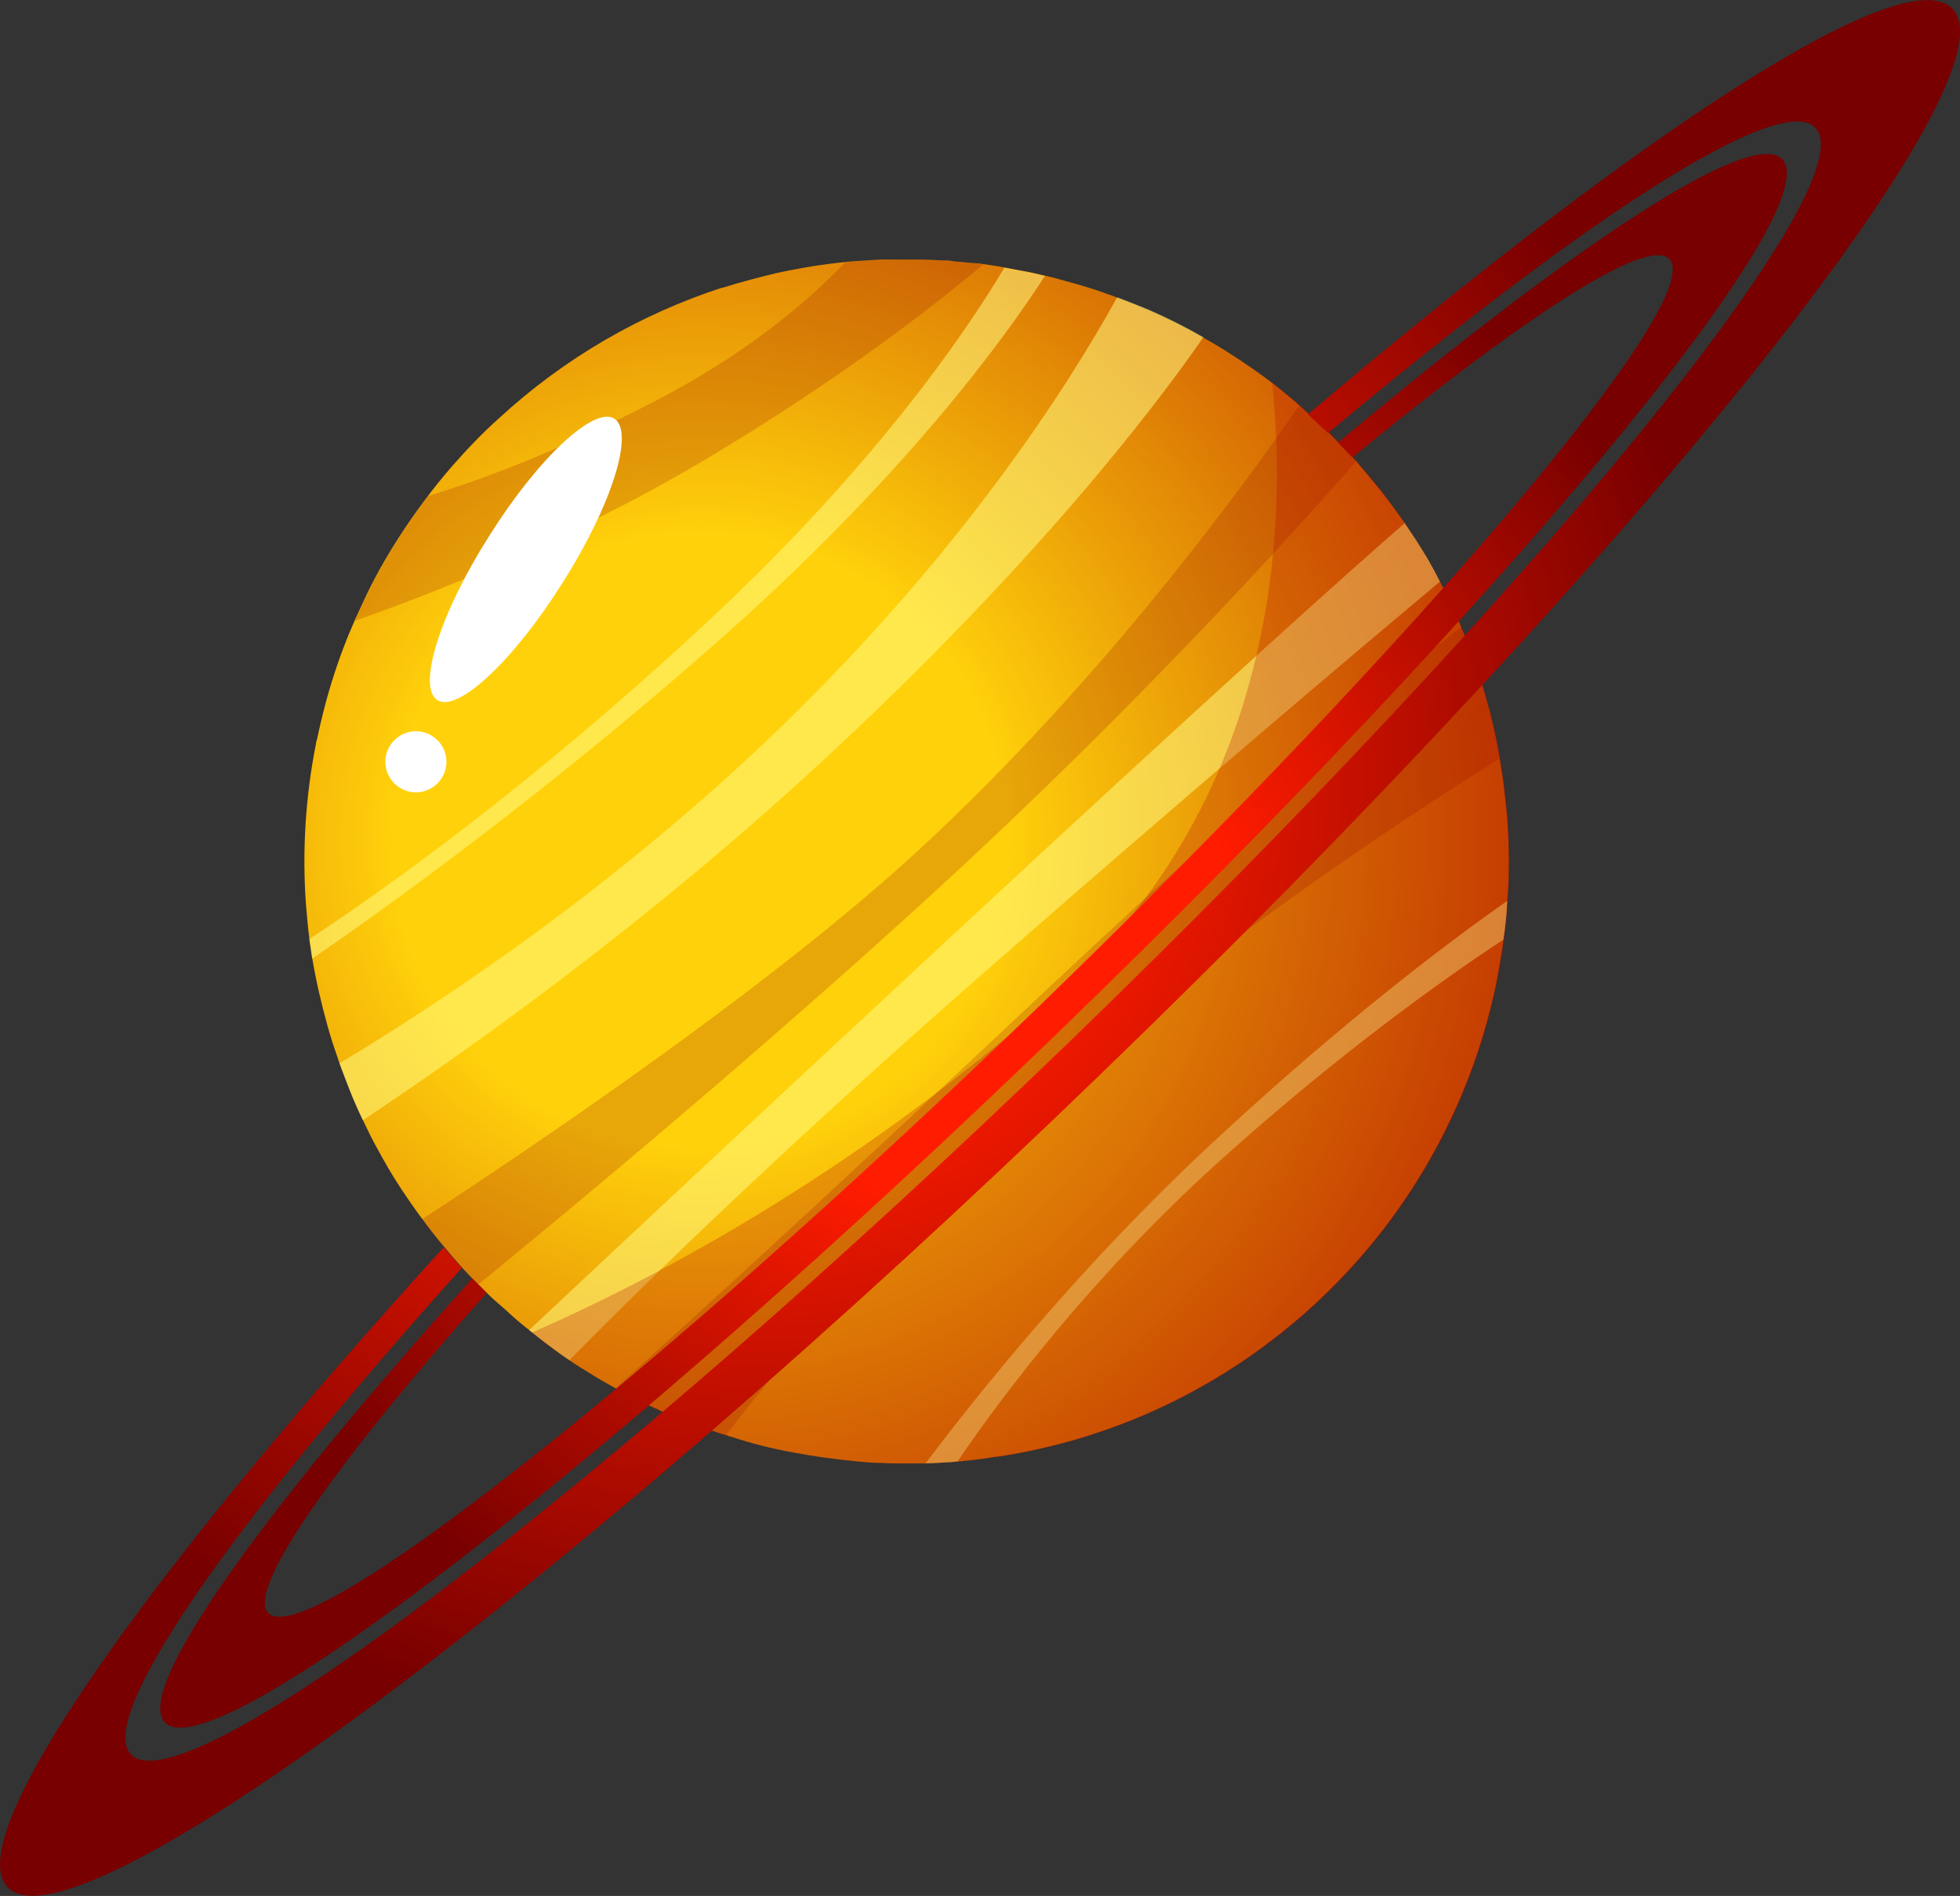 <?xml version="1.0" encoding="UTF-8"?><svg id="Layer_2" xmlns="http://www.w3.org/2000/svg" xmlns:xlink="http://www.w3.org/1999/xlink" viewBox="0 0 41 39.67"><rect x="0" y="0" width="41" height="39.67" fill="#333333" stroke="none"/><defs><style>.cls-1{fill:url(#_ÂÁ_Ï_ÌÌ_È_ËÂÌÚ_156-2);}.cls-1,.cls-2{mix-blend-mode:multiply;}.cls-3{fill:url(#_ÂÁ_Ï_ÌÌ_È_ËÂÌÚ_354-2);}.cls-4{mask:url(#mask);}.cls-5{fill:#fff;}.cls-6{fill:url(#_ÂÁ_Ï_ÌÌ_È_ËÂÌÚ_102-2);opacity:.67;}.cls-7{fill:#8c0000;opacity:.2;}.cls-8{fill:url(#_ÂÁ_Ï_ÌÌ_È_ËÂÌÚ_354);}.cls-9{fill:url(#_ÂÁ_Ï_ÌÌ_È_ËÂÌÚ_349);}.cls-10{fill:url(#_ÂÁ_Ï_ÌÌ_È_ËÂÌÚ_102);}.cls-11{mask:url(#mask-3);}.cls-12{mask:url(#mask-2);}.cls-13{mask:url(#mask-1);}.cls-14{fill:#fffc86;opacity:.53;}.cls-15{fill:#b00000;opacity:.25;}.cls-2{fill:url(#_ÂÁ_Ï_ÌÌ_È_ËÂÌÚ_156);}</style><radialGradient id="_ÂÁ_Ï_ÌÌ_È_ËÂÌÚ_349" cx="-277.41" cy="-26.69" fx="-277.41" fy="-26.69" r="19.31" gradientTransform="translate(236.74 -150.73) rotate(-42.65)" gradientUnits="userSpaceOnUse"><stop offset=".33" stop-color="#ffd10b"/><stop offset="1" stop-color="#c23700"/></radialGradient><filter id="luminosity-noclip-2" x="7986.53" y="-7969.44" width="-32766" height="32766" color-interpolation-filters="sRGB" filterUnits="userSpaceOnUse"><feFlood flood-color="#fff" result="bg"/><feBlend in="SourceGraphic" in2="bg"/></filter><mask id="mask-1" x="7986.53" y="-7969.44" width="-32766" height="32766" maskUnits="userSpaceOnUse"/><linearGradient id="_ÂÁ_Ï_ÌÌ_È_ËÂÌÚ_156" x1="-269.5" y1="-198.46" x2="-268.63" y2="-192.07" gradientTransform="translate(403.32 -108.02) rotate(-57.9) scale(1.15 1.36)" gradientUnits="userSpaceOnUse"><stop offset="0" stop-color="#fff"/><stop offset="1" stop-color="#000"/></linearGradient><mask id="mask" x="7.21" y="6.79" width="10.89" height="13.76" maskUnits="userSpaceOnUse"><g class="cls-13"><path class="cls-2" d="M16.73,7.17c2,1.25,1.79,5.17-.46,8.76-2.25,3.59-5.69,5.48-7.69,4.23-2-1.25-1.79-5.17,.46-8.76,2.25-3.59,5.69-5.48,7.69-4.23Z"/></g></mask><linearGradient id="_ÂÁ_Ï_ÌÌ_È_ËÂÌÚ_102" x1="-269.5" y1="-198.46" x2="-268.63" y2="-192.07" gradientTransform="translate(403.32 -108.02) rotate(-57.9) scale(1.15 1.36)" gradientUnits="userSpaceOnUse"><stop offset="0" stop-color="#fff"/><stop offset="1" stop-color="#fff"/></linearGradient><filter id="luminosity-noclip-3" x="7986.53" y="-7969.44" width="-32766" height="32766" color-interpolation-filters="sRGB" filterUnits="userSpaceOnUse"><feFlood flood-color="#fff" result="bg"/><feBlend in="SourceGraphic" in2="bg"/></filter><mask id="mask-3" x="7986.53" y="-7969.44" width="-32766" height="32766" maskUnits="userSpaceOnUse"/><linearGradient id="_ÂÁ_Ï_ÌÌ_È_ËÂÌÚ_156-2" x1="-265.19" y1="-14.98" x2="-275.96" y2="-24.69" gradientTransform="translate(236.74 -150.73) rotate(-42.65)" xlink:href="#_ÂÁ_Ï_ÌÌ_È_ËÂÌÚ_156"/><mask id="mask-2" x="17.19" y="5.49" width="14.36" height="25.16" maskUnits="userSpaceOnUse"><g class="cls-11"><path class="cls-1" d="M27.87,9.17c-.19-.19-.38-.37-.58-.55,0,0,0,0,0,0-.57-.5-1.17-.95-1.8-1.33-.38-.23-.76-.43-1.15-.62-.26-.12-.53-.24-.79-.34-.15-.06-.31-.11-.46-.17h0c-.23-.08-.47-.15-.7-.22l-.23-.06h0c-.27-.07-.54-.13-.81-.18-.08-.01-.15-.03-.23-.04-.22-.04-.44-.07-.66-.1h-.03c-.23-.03-.46-.05-.69-.06,.14,.02,.27,.04,.4,.06,.08,.01,.15,.03,.23,.04,.27,.05,.55,.11,.81,.18h0s.23,.06,.23,.06c.23,.07,.47,.14,.7,.22h0c.15,.06,.31,.11,.46,.17,.27,.1,.53,.22,.79,.34,.39,.18,.78,.39,1.15,.62,.63,.38,1.24,.83,1.8,1.33,0,0,0,0,0,0,.2,.17,.39,.36,.58,.55,.12,.12,.23,.24,.34,.36,.12,.13,.24,.26,.35,.4,.55,.65,1.03,1.34,1.43,2.07,.4,.73,.72,1.49,.97,2.26,.24,.76,.41,1.54,.5,2.33,.01,.09,.02,.17,.03,.26,0,.08,.02,.15,.02,.23v.16c.03,.28,.04,.55,.04,.83,0,.58-.04,1.15-.12,1.73-.03,.2-.06,.41-.1,.61-.1,.56-.25,1.11-.43,1.65-.02,.07-.05,.14-.07,.21-.03,.1-.07,.21-.11,.31-.67,1.76-1.75,3.4-3.23,4.77-1.63,1.5-3.56,2.49-5.57,2.98-.13,.03-.26,.06-.39,.09-.13,.03-.25,.05-.38,.07-.1,.02-.2,.03-.29,.05-.26,.04-.51,.07-.77,.09-.42,.04-.84,.06-1.26,.05-.22,0-.43-.01-.65-.03,.05,0,.1,.02,.15,.02,.49,.06,.98,.1,1.48,.1,.42,0,.84-.01,1.26-.05,.26-.02,.51-.05,.77-.09,.1-.02,.2-.03,.29-.05,.13-.02,.26-.05,.38-.07,.13-.02,.26-.05,.39-.09,2.02-.48,3.94-1.47,5.57-2.98,1.48-1.36,2.56-3,3.23-4.77,.04-.1,.08-.21,.11-.31,.03-.07,.05-.14,.07-.21,.18-.54,.32-1.09,.43-1.65,.04-.2,.07-.4,.1-.61,.08-.57,.12-1.15,.12-1.73,0-.28,0-.55-.03-.83v-.16c-.02-.07-.02-.15-.03-.23,0-.09-.02-.17-.03-.26-.09-.79-.26-1.56-.5-2.33-.25-.78-.57-1.53-.97-2.26-.4-.72-.87-1.41-1.43-2.07-.11-.14-.23-.27-.35-.4-.11-.12-.23-.24-.34-.36Z"/></g></mask><linearGradient id="_ÂÁ_Ï_ÌÌ_È_ËÂÌÚ_102-2" x1="-265.19" y1="-14.98" x2="-275.96" y2="-24.69" gradientTransform="translate(236.74 -150.73) rotate(-42.65)" xlink:href="#_ÂÁ_Ï_ÌÌ_È_ËÂÌÚ_102"/><radialGradient id="_ÂÁ_Ï_ÌÌ_È_ËÂÌÚ_354" cx="-184.64" cy="46.71" fx="-184.64" fy="46.71" r="20.17" gradientTransform="translate(150.84 -117.99) rotate(-30.66)" gradientUnits="userSpaceOnUse"><stop offset=".33" stop-color="#ff1c00"/><stop offset="1" stop-color="#780000"/></radialGradient><radialGradient id="_ÂÁ_Ï_ÌÌ_È_ËÂÌÚ_354-2" cx="-182.46" cy="51.9" fx="-182.46" fy="51.9" r="16.74" xlink:href="#_ÂÁ_Ï_ÌÌ_È_ËÂÌÚ_354"/></defs><g id="solar_system"><path class="cls-9" d="M28.22,9.49c.05,.05,.1,.11,.15,.16,.07,.08,.14,.17,.21,.25,.1,.12,.19,.23,.29,.35,.18,.23,.35,.46,.51,.69,.08,.12,.16,.24,.24,.36,.18,.28,.35,.57,.5,.87,.17,.32,.32,.64,.45,.96,0,0,0,.02,.01,.03,.07,.17,.14,.33,.2,.5,.06,.16,.12,.32,.17,.49,.08,.25,.15,.51,.22,.76,.08,.32,.15,.64,.2,.96,.03,.2,.07,.4,.09,.6,.02,.18,.04,.36,.06,.55,0,0,0,0,0,0,.03,.39,.05,.79,.04,1.18,0,.21-.01,.42-.03,.63h0c-.01,.28-.04,.56-.08,.83-.01,.11-.03,.23-.05,.34-.09,.6-.23,1.19-.41,1.77-.64,2.05-1.8,3.96-3.49,5.52-1.92,1.77-4.24,2.83-6.64,3.19-.07,0-.14,.02-.21,.03-.2,.03-.41,.05-.61,.07-.22,.02-.44,.03-.67,.04h0c-.18,0-.36,0-.53,0-.13,0-.26,0-.39-.01-.2,0-.4-.02-.59-.04-.42-.04-.85-.1-1.27-.18-.44-.08-.88-.19-1.3-.33-.03,0-.06-.02-.09-.03-.09-.02-.17-.05-.26-.08-.21-.07-.41-.14-.61-.22-.19-.07-.38-.15-.57-.24-.3-.13-.59-.28-.88-.44-.2-.11-.39-.22-.58-.34-.13-.08-.26-.16-.39-.25-.13-.09-.26-.18-.39-.28-.15-.11-.3-.23-.45-.35-.17-.13-.33-.27-.49-.42-.05-.04-.1-.09-.15-.13-.14-.12-.27-.25-.4-.38,0,0-.02-.02-.03-.03-.1-.1-.21-.21-.31-.32-.15-.17-.3-.34-.44-.51-.15-.18-.29-.36-.42-.54-.1-.13-.19-.26-.28-.39-.2-.29-.39-.59-.56-.9-.1-.18-.2-.36-.29-.55-.04-.08-.08-.16-.11-.23-.1-.21-.2-.43-.28-.64-.07-.18-.14-.36-.21-.55-.09-.26-.18-.52-.25-.78-.13-.47-.24-.94-.32-1.42-.02-.14-.04-.27-.06-.41-.03-.24-.05-.47-.07-.71-.08-1.12-.01-2.25,.21-3.36,0-.03,.01-.05,.02-.08,.11-.53,.25-1.06,.43-1.58,.15-.44,.33-.87,.53-1.29,.22-.48,.48-.94,.77-1.39,.33-.51,.7-1.01,1.11-1.48,.3-.34,.62-.68,.97-.99,1.39-1.28,2.98-2.18,4.66-2.73,0,0,.01,0,.02,0,.38-.12,.76-.22,1.14-.31,.56-.12,1.12-.21,1.69-.25,.17-.01,.34-.02,.5-.03,.14,0,.29,0,.43,0,.27,0,.55,0,.83,.02,.08,0,.17,0,.25,.02,.16,.01,.31,.03,.47,.04h.03c.19,.03,.38,.05,.57,.09,.11,.02,.22,.04,.32,.06,.18,.03,.35,.07,.52,.11,.14,.03,.28,.07,.42,.11,.3,.08,.6,.17,.9,.28,.06,.02,.12,.04,.18,.07,.22,.08,.44,.17,.66,.26,.39,.17,.77,.36,1.15,.58,.05,.03,.11,.06,.16,.09,.38,.22,.75,.47,1.11,.73,.26,.19,.5,.39,.74,.6,.02,.02,.04,.03,.05,.05,.18,.16,.36,.32,.53,.49,.15,.15,.31,.31,.46,.47Z"/><path class="cls-7" d="M28.22,9.49c.05,.05,.1,.11,.15,.16-1.17,1.34-4.43,4.97-8.58,8.79-3.77,3.47-7.82,6.83-9.79,8.44-.1-.1-.21-.21-.31-.32-.15-.17-.3-.34-.44-.51-.15-.18-.29-.36-.42-.54,2.37-1.55,7.25-4.84,10.35-7.69,3.9-3.59,6.9-7.74,8-9.34,.02,.02,.04,.03,.05,.05,.18,.16,.36,.32,.53,.49,.15,.15,.31,.31,.46,.47Z"/><path class="cls-7" d="M30.57,13.13s0,.02,.01,.03c.07,.17,.14,.33,.2,.5,.06,.16,.12,.32,.17,.49,.08,.25,.15,.51,.22,.76,.08,.32,.15,.64,.2,.96-1.78,1.11-5.18,3.35-8.63,6.2-3.41,2.82-6.16,6.14-7.56,7.97-.09-.02-.17-.05-.26-.08-.21-.07-.41-.14-.61-.22-.19-.07-.38-.15-.57-.24-.3-.13-.59-.28-.88-.44,1.37-1.23,4.27-3.87,9.01-8.33,4.47-4.2,7.25-6.49,8.68-7.6Z"/><path class="cls-14" d="M25.17,7.06c-.96,1.39-3.49,4.74-8.06,8.95-3.56,3.28-7.16,5.86-9.52,7.43-.1-.21-.2-.43-.28-.64-.07-.18-.14-.36-.21-.55,2.33-1.4,5.88-3.79,9.26-7.06,3.78-3.67,5.97-7.09,7.01-8.97,.22,.08,.44,.17,.66,.26,.39,.17,.77,.36,1.15,.58Z"/><path class="cls-14" d="M21.86,5.77c-.79,1.23-2.92,4.21-6.98,7.77-3.37,2.96-6.49,5.24-8.35,6.52-.02-.14-.04-.27-.06-.41,1.58-1.04,4.57-3.17,8.08-6.41,3.71-3.41,5.65-6.28,6.46-7.64,.11,.02,.22,.04,.32,.06,.18,.03,.35,.07,.52,.11Z"/><path class="cls-14" d="M31.53,18.83c-.01,.28-.04,.55-.08,.83-1.2,.79-3.41,2.35-5.98,4.67-2.67,2.42-4.54,4.92-5.44,6.25-.22,.02-.44,.03-.67,.04h0c1.17-1.55,3.28-4.17,5.94-6.65,2.81-2.62,5.07-4.31,6.23-5.12Z"/><path class="cls-14" d="M29.38,10.94c.08,.12,.16,.24,.24,.36,.18,.28,.35,.57,.5,.87-1.55,1.3-5.04,4.24-9.56,8.2-4.53,3.97-7.42,6.84-8.65,8.09-.13-.09-.26-.18-.39-.28-.15-.11-.3-.23-.45-.35,1.32-1.24,3.93-3.69,8.8-8.21,5.63-5.23,8.35-7.66,9.52-8.68Z"/><path class="cls-7" d="M20.57,5.53c-1.01,.85-2.97,2.39-5.84,4.1-2.87,1.7-5.71,2.8-7.31,3.36,.22-.5,.47-.99,.75-1.45,.24-.4,.5-.78,.78-1.16,1.15-.35,2.75-.95,4.7-1.96,1.88-.97,3.18-2.04,4.03-2.93,.39-.04,.79-.06,1.18-.06,.57,0,1.14,.03,1.71,.1Z"/><path class="cls-15" d="M29.81,11.62c.09,.15,.18,.31,.26,.46,.41,.75,.73,1.53,.97,2.32,.24,.79,.4,1.6,.48,2.41,.08,.8,.08,1.59,0,2.38,0,.09-.01,.17-.02,.26,0,.08-.02,.15-.03,.23l-.02,.16c-.04,.27-.09,.55-.15,.82-.12,.56-.28,1.12-.47,1.66-.07,.19-.14,.38-.22,.57-.22,.52-.47,1.03-.76,1.52-.04,.06-.07,.13-.12,.19-.06,.09-.11,.19-.17,.28-1.02,1.59-2.42,2.96-4.15,3.99-1.91,1.13-4,1.7-6.07,1.75-.13,0-.26,0-.4,0-.13,0-.26,0-.39,0-.1,0-.2,0-.3-.01-.26-.02-.51-.04-.77-.08-.42-.05-.83-.12-1.24-.21-.48-.11-.96-.24-1.42-.41-.2-.07-.4-.14-.6-.22-.29-.12-.58-.25-.87-.39-.26-.13-.51-.27-.76-.41-.51-.3-1-.63-1.46-1.01,2.18-.95,6.52-3.13,10.98-7.08,4.76-4.22,4.79-10.1,4.5-12.79,.35,.26,.68,.54,1,.84,.54,.51,1.04,1.07,1.49,1.68,0,0,0,0,0,.01,.16,.21,.31,.43,.45,.65,.09,.14,.18,.28,.26,.42Z"/><g class="cls-4"><path class="cls-10" d="M16.73,7.17c2,1.25,1.79,5.17-.46,8.76-2.25,3.59-5.69,5.48-7.69,4.23-2-1.25-1.79-5.17,.46-8.76,2.25-3.59,5.69-5.48,7.69-4.23Z"/></g><path class="cls-5" d="M12.85,8.76c.43,.27-.05,1.81-1.08,3.43-1.02,1.63-2.2,2.73-2.62,2.46-.43-.27,.05-1.81,1.08-3.43,1.02-1.63,2.2-2.73,2.62-2.46Z"/><path class="cls-5" d="M9.04,15.4c.3,.19,.39,.58,.2,.88-.19,.3-.58,.39-.88,.2-.3-.19-.39-.58-.2-.88,.19-.3,.58-.39,.88-.2Z"/><g class="cls-12"><path class="cls-6" d="M27.87,9.17c-.19-.19-.38-.37-.58-.55,0,0,0,0,0,0-.57-.5-1.17-.95-1.8-1.33-.38-.23-.76-.43-1.15-.62-.26-.12-.53-.24-.79-.34-.15-.06-.31-.11-.46-.17h0c-.23-.08-.47-.15-.7-.22l-.23-.06h0c-.27-.07-.54-.13-.81-.18-.08-.01-.15-.03-.23-.04-.22-.04-.44-.07-.66-.1h-.03c-.23-.03-.46-.05-.69-.06,.14,.02,.27,.04,.4,.06,.08,.01,.15,.03,.23,.04,.27,.05,.55,.11,.81,.18h0s.23,.06,.23,.06c.23,.07,.47,.14,.7,.22h0c.15,.06,.31,.11,.46,.17,.27,.1,.53,.22,.79,.34,.39,.18,.78,.39,1.15,.62,.63,.38,1.24,.83,1.8,1.33,0,0,0,0,0,0,.2,.17,.39,.36,.58,.55,.12,.12,.23,.24,.34,.36,.12,.13,.24,.26,.35,.4,.55,.65,1.03,1.34,1.43,2.07,.4,.73,.72,1.49,.97,2.26,.24,.76,.41,1.54,.5,2.33,.01,.09,.02,.17,.03,.26,0,.08,.02,.15,.02,.23v.16c.03,.28,.04,.55,.04,.83,0,.58-.04,1.15-.12,1.73-.03,.2-.06,.41-.1,.61-.1,.56-.25,1.11-.43,1.65-.02,.07-.05,.14-.07,.21-.03,.1-.07,.21-.11,.31-.67,1.76-1.75,3.4-3.23,4.77-1.63,1.5-3.56,2.49-5.57,2.98-.13,.03-.26,.06-.39,.09-.13,.03-.25,.05-.38,.07-.1,.02-.2,.03-.29,.05-.26,.04-.51,.07-.77,.09-.42,.04-.84,.06-1.26,.05-.22,0-.43-.01-.65-.03,.05,0,.1,.02,.15,.02,.49,.06,.98,.1,1.48,.1,.42,0,.84-.01,1.26-.05,.26-.02,.51-.05,.77-.09,.1-.02,.2-.03,.29-.05,.13-.02,.26-.05,.38-.07,.13-.02,.26-.05,.39-.09,2.02-.48,3.94-1.47,5.57-2.98,1.48-1.36,2.56-3,3.23-4.77,.04-.1,.08-.21,.11-.31,.03-.07,.05-.14,.07-.21,.18-.54,.32-1.09,.43-1.65,.04-.2,.07-.4,.1-.61,.08-.57,.12-1.15,.12-1.73,0-.28,0-.55-.03-.83v-.16c-.02-.07-.02-.15-.03-.23,0-.09-.02-.17-.03-.26-.09-.79-.26-1.56-.5-2.33-.25-.78-.57-1.53-.97-2.26-.4-.72-.87-1.41-1.43-2.07-.11-.14-.23-.27-.35-.4-.11-.12-.23-.24-.34-.36Z"/></g><path class="cls-8" d="M40.84,.18c-.99-1.03-6.41,2.49-13.48,8.49l.42,.39c5.43-4.54,9.46-7.14,10.19-6.39,1.12,1.15-5.86,9.71-15.59,19.12C12.65,31.18,3.86,37.87,2.74,36.71c-.74-.77,2.09-4.8,6.92-10.18l-.38-.43C2.95,33.06-.84,38.45,.16,39.49c1.4,1.45,11.65-6.17,22.88-17.03C34.27,11.61,42.24,1.63,40.84,.18Z"/><path class="cls-3" d="M37.28,3.33c-.64-.66-4.3,1.75-9.29,5.93l.3,.31c3.62-2.97,6.17-4.62,6.63-4.15,.8,.82-5.12,7.83-13.21,15.66-8.1,7.82-15.3,13.49-16.1,12.67-.46-.48,1.36-3.07,4.57-6.7l-.3-.3c-4.46,4.96-7.08,8.62-6.43,9.29,1,1.04,9.39-5.45,18.73-14.48C31.52,12.53,38.28,4.37,37.28,3.33Z"/></g></svg>